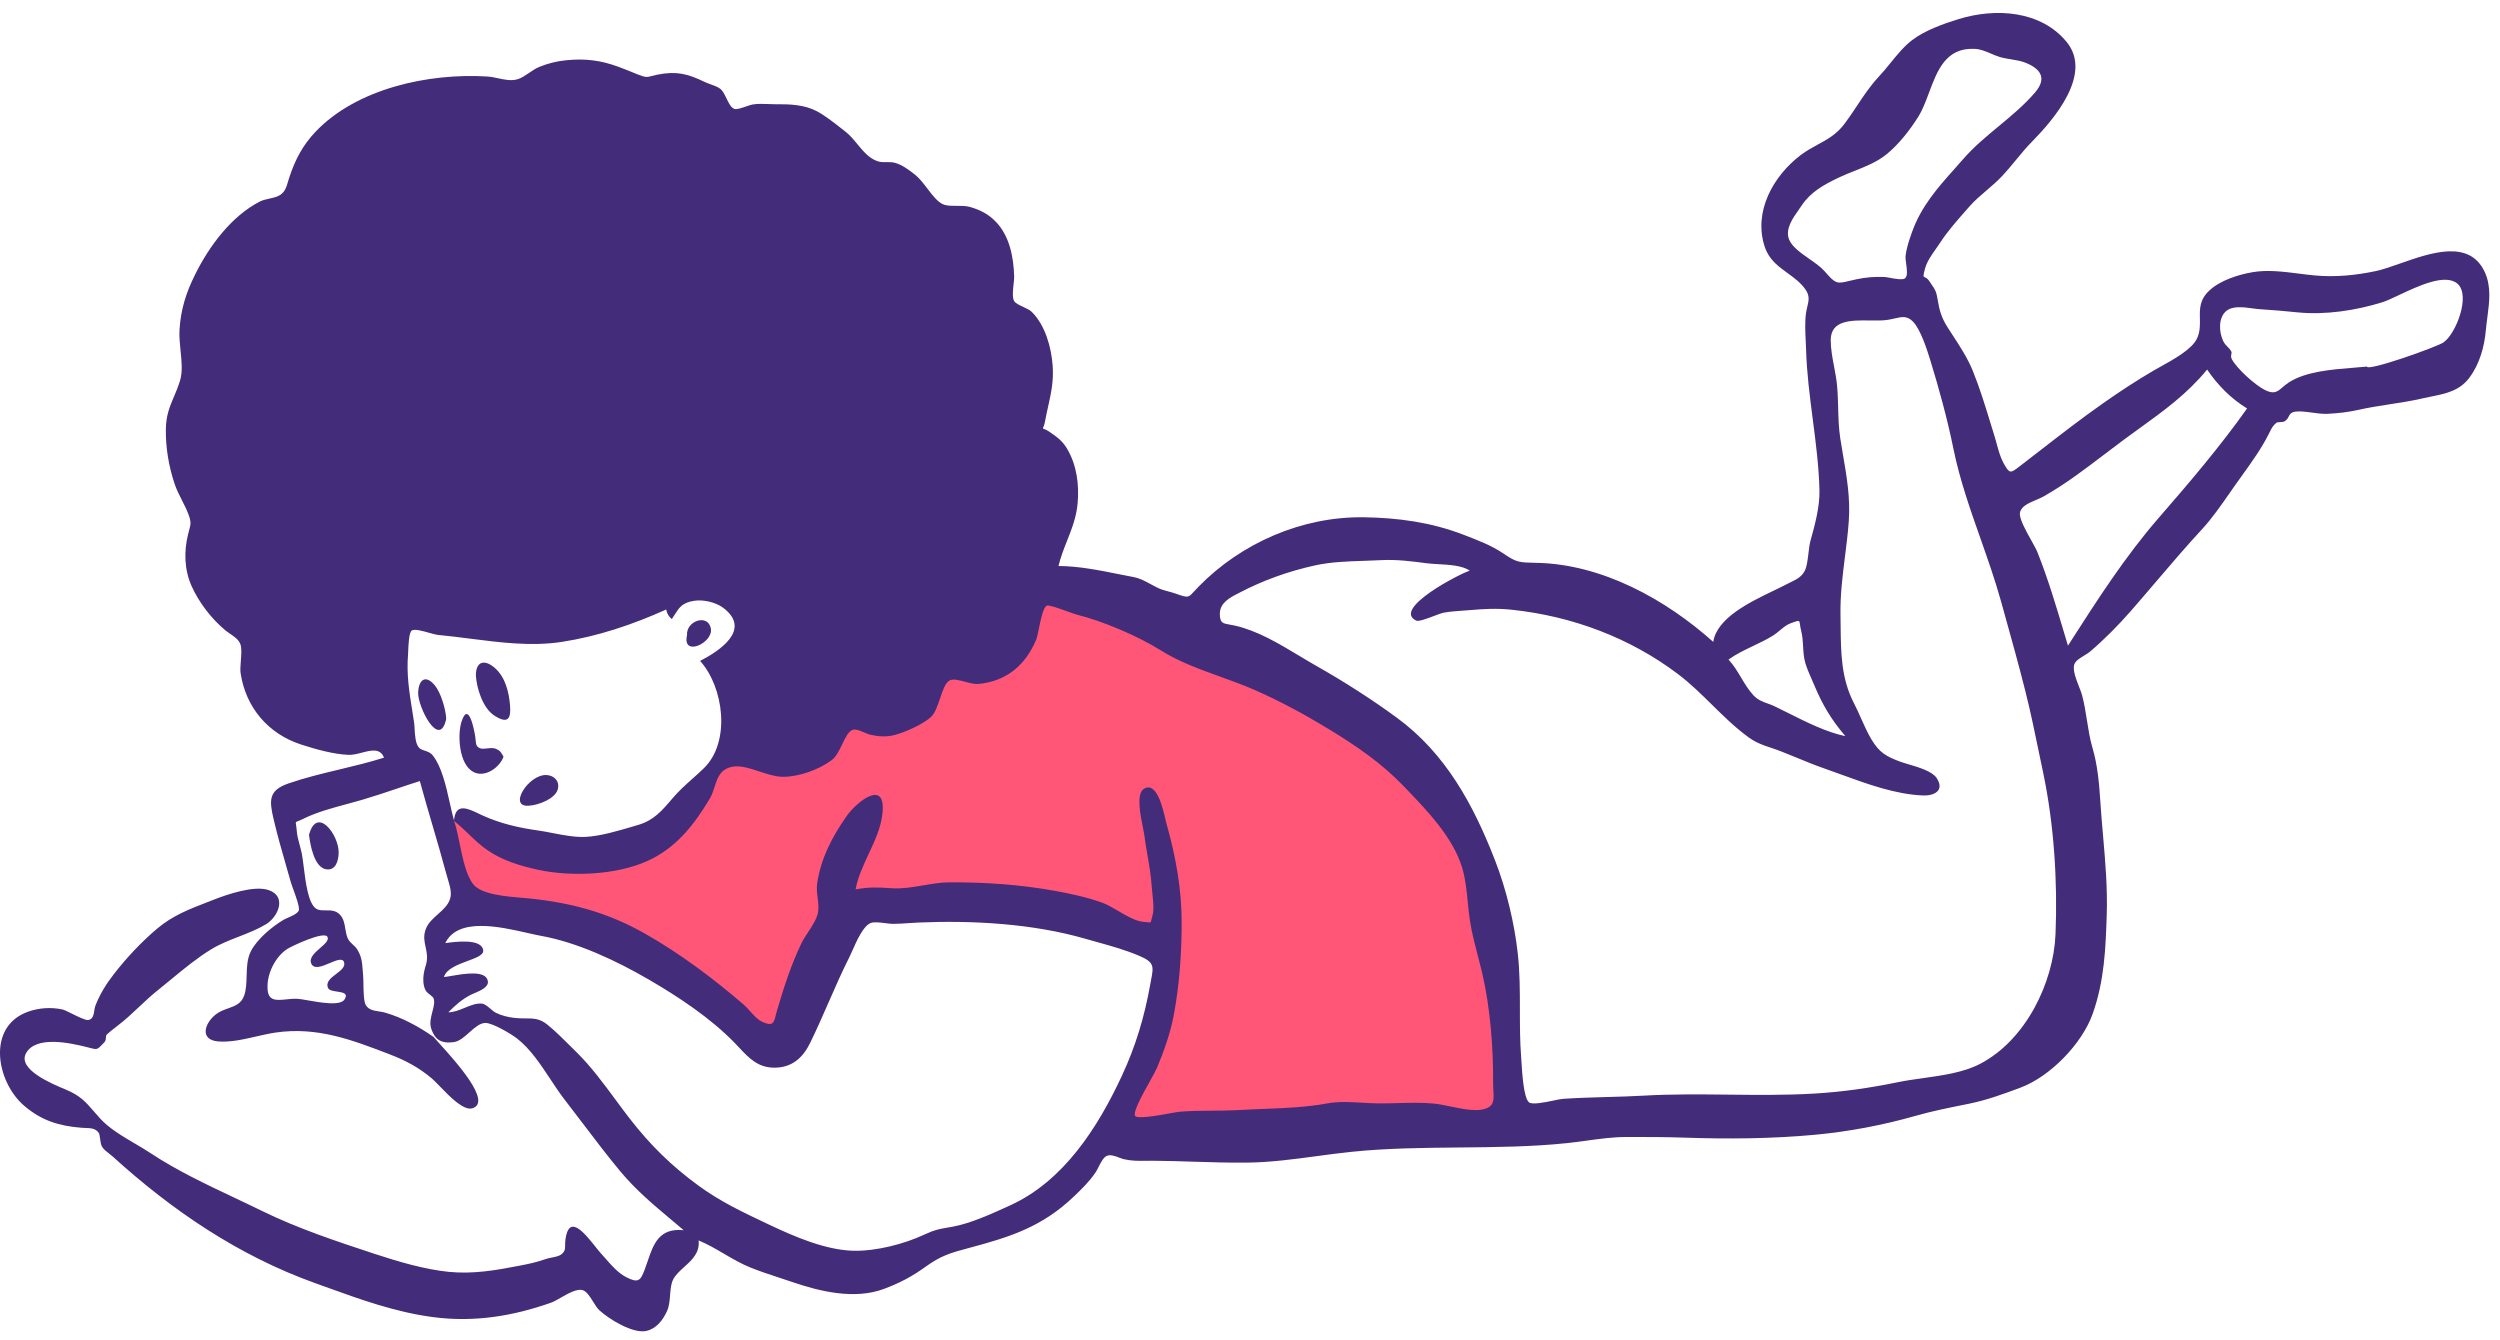 <svg width="166" height="89" viewBox="0 0 166 89" fill="none" xmlns="http://www.w3.org/2000/svg">
<path fill-rule="evenodd" clip-rule="evenodd" d="M30.151 54.388L30.598 60.002L39.105 62.023L45.596 64.943L50.745 69.435L53.208 67.413L56.342 60.451L59.923 59.778L72.906 61.125L77.384 62.472L75.817 70.109L74.25 75.723L100.217 74.151L99.321 61.125L93.949 49.222L72.683 38.891L56.789 40.913L45.596 53.265L40.672 55.96L31.942 55.51" fill="#FF5678"/>
<path fill-rule="evenodd" clip-rule="evenodd" d="M17.764 65.57C17.764 66.487 18.331 66.428 19.018 66.358C19.252 66.334 19.501 66.309 19.745 66.32C19.894 66.327 20.146 66.371 20.444 66.423L20.444 66.424C21.317 66.576 22.591 66.8 22.874 66.368C23.145 65.955 22.768 65.898 22.382 65.841C22.122 65.802 21.859 65.763 21.789 65.614C21.604 65.216 21.967 64.94 22.32 64.671C22.634 64.433 22.939 64.201 22.847 63.895C22.754 63.587 22.339 63.762 21.892 63.951C21.395 64.161 20.857 64.388 20.673 63.991C20.498 63.612 20.901 63.261 21.266 62.942C21.576 62.672 21.858 62.426 21.743 62.205C21.529 61.797 19.356 62.83 19.079 63.008C18.294 63.51 17.728 64.639 17.764 65.57ZM114.774 43.794C115.107 44.154 115.361 44.577 115.613 44.997C115.865 45.418 116.115 45.835 116.441 46.181C116.721 46.479 117.043 46.595 117.377 46.715V46.715C117.528 46.769 117.681 46.824 117.834 46.898C118.129 47.039 118.435 47.193 118.749 47.35C119.957 47.956 121.277 48.619 122.533 48.88C121.607 47.796 121.019 46.816 120.469 45.499C120.413 45.365 120.353 45.228 120.292 45.09C120.14 44.745 119.984 44.391 119.879 44.041C119.768 43.673 119.746 43.294 119.725 42.917C119.706 42.576 119.687 42.237 119.602 41.909C119.554 41.724 119.535 41.581 119.52 41.475L119.52 41.474V41.474C119.503 41.349 119.493 41.276 119.452 41.246C119.393 41.204 119.273 41.248 118.983 41.354L118.959 41.362L118.924 41.376L118.886 41.389C118.634 41.481 118.4 41.675 118.173 41.865C118.03 41.984 117.89 42.101 117.748 42.19C117.312 42.463 116.858 42.679 116.405 42.894C115.846 43.16 115.29 43.425 114.774 43.794ZM157.166 24.34C157.198 24.681 161.782 23.045 162.234 22.745C163.081 22.183 164.072 19.6 163.172 18.834C162.361 18.145 160.58 18.985 159.291 19.593C158.852 19.8 158.47 19.98 158.203 20.064C156.433 20.617 154.394 20.928 152.549 20.74C151.713 20.654 150.889 20.583 150.045 20.531C149.902 20.522 149.738 20.5 149.563 20.476C148.959 20.393 148.221 20.293 147.8 20.671C147.285 21.131 147.347 22.048 147.609 22.62C147.7 22.818 147.809 22.927 147.914 23.032C148.006 23.125 148.096 23.214 148.167 23.357C148.186 23.395 148.176 23.444 148.164 23.503C148.144 23.597 148.119 23.716 148.197 23.858C148.547 24.497 149.738 25.565 150.379 25.89C150.993 26.202 151.217 26.01 151.559 25.718C151.674 25.619 151.803 25.508 151.966 25.401C153.082 24.669 154.825 24.532 156.289 24.416C156.597 24.391 156.892 24.368 157.166 24.34ZM146.553 24.538C145.226 26.158 143.665 27.285 142.028 28.466L142.028 28.466C141.705 28.7 141.378 28.935 141.05 29.177C140.606 29.504 140.168 29.838 139.73 30.172L139.73 30.172L139.729 30.172L139.729 30.172L139.729 30.172V30.172C138.428 31.163 137.13 32.151 135.703 32.958C135.55 33.045 135.369 33.122 135.185 33.2C134.701 33.406 134.198 33.62 134.125 34.047C134.061 34.418 134.502 35.209 134.871 35.87C135.052 36.195 135.216 36.488 135.294 36.686C135.997 38.461 136.538 40.277 137.083 42.106C137.16 42.361 137.236 42.616 137.312 42.872L137.445 42.665C139.268 39.822 141.116 36.942 143.35 34.373C145.369 32.051 147.44 29.622 149.206 27.12C148.137 26.47 147.252 25.572 146.553 24.538ZM131.071 3.244C129.201 3.169 128.63 4.695 128.085 6.157C127.87 6.732 127.659 7.296 127.375 7.749C126.818 8.637 126.077 9.59 125.254 10.255C124.63 10.758 123.882 11.055 123.137 11.35C122.77 11.495 122.405 11.64 122.055 11.809C121.093 12.274 120.237 12.74 119.637 13.637C119.579 13.722 119.515 13.812 119.449 13.906C119.032 14.495 118.507 15.238 118.806 15.927C119.014 16.406 119.58 16.801 120.135 17.189C120.529 17.463 120.917 17.735 121.17 18.029C121.89 18.871 121.992 18.847 122.804 18.651C122.936 18.62 123.087 18.583 123.262 18.546C123.889 18.41 124.484 18.368 125.124 18.391C125.202 18.393 125.335 18.418 125.49 18.447C125.85 18.514 126.327 18.602 126.488 18.483C126.682 18.339 126.622 17.894 126.569 17.507C126.542 17.308 126.517 17.125 126.53 17.006C126.587 16.469 126.777 15.916 126.958 15.41C127.57 13.695 128.653 12.479 129.781 11.213L129.782 11.212L129.783 11.21L129.784 11.209L129.785 11.208C129.977 10.993 130.17 10.776 130.362 10.556C131.063 9.75 131.892 9.062 132.721 8.376C133.571 7.671 134.421 6.966 135.131 6.135C135.904 5.229 135.552 4.588 134.491 4.164C134.191 4.044 133.863 3.992 133.536 3.939C133.274 3.896 133.012 3.854 132.766 3.778C132.572 3.717 132.385 3.637 132.199 3.558C131.836 3.402 131.476 3.248 131.071 3.244ZM29.771 67.216C30.136 67.216 30.498 67.068 30.856 66.921C31.242 66.761 31.623 66.605 31.997 66.639C32.178 66.656 32.381 66.827 32.573 66.989C32.697 67.094 32.816 67.194 32.922 67.247C33.305 67.439 33.719 67.534 34.142 67.587C34.42 67.621 34.666 67.622 34.893 67.622C35.416 67.622 35.841 67.623 36.353 68.041C36.889 68.478 37.442 69.03 37.956 69.543C38.074 69.661 38.191 69.777 38.304 69.889C39.245 70.817 40.064 71.927 40.868 73.016C41.172 73.427 41.473 73.835 41.777 74.228C43.149 76.003 44.574 77.412 46.4 78.741C47.842 79.791 49.303 80.481 50.927 81.249L51.075 81.32C52.726 82.101 54.803 83.007 56.677 83.05C58.172 83.084 60.04 82.605 61.4 81.967C62.052 81.661 62.362 81.608 62.894 81.516C63.008 81.496 63.131 81.475 63.27 81.45C64.455 81.23 65.821 80.608 66.937 80.1L67.058 80.045C70.629 78.42 72.892 74.878 74.503 71.412C75.419 69.439 75.992 67.511 76.374 65.377C76.394 65.266 76.414 65.162 76.432 65.067C76.605 64.16 76.655 63.895 75.631 63.46C74.725 63.075 73.76 62.807 72.807 62.542C72.556 62.472 72.307 62.403 72.059 62.331C68.565 61.325 64.584 61.103 60.976 61.257C60.761 61.266 60.546 61.281 60.33 61.296H60.33H60.329H60.329H60.328C59.975 61.32 59.622 61.345 59.269 61.344C59.154 61.344 58.987 61.323 58.805 61.3C58.441 61.255 58.016 61.201 57.808 61.289C57.317 61.497 56.899 62.439 56.602 63.11L56.602 63.11L56.602 63.11L56.602 63.111C56.523 63.289 56.452 63.449 56.391 63.569C55.892 64.556 55.45 65.568 55.008 66.579V66.579C54.613 67.48 54.219 68.381 53.786 69.263C53.308 70.237 52.593 70.878 51.464 70.894C50.345 70.909 49.75 70.276 49.071 69.553C48.983 69.46 48.894 69.365 48.802 69.269C47.201 67.61 45.047 66.184 43.06 65.031C40.914 63.785 38.355 62.578 35.912 62.138C35.659 62.092 35.355 62.023 35.019 61.947C33.192 61.532 30.403 60.898 29.567 62.622C29.584 62.62 29.603 62.617 29.623 62.615L29.627 62.614C30.21 62.535 32.007 62.29 32.086 63.115C32.114 63.412 31.621 63.595 31.054 63.806C30.395 64.051 29.636 64.333 29.478 64.874C29.601 64.864 29.783 64.833 29.997 64.797C30.868 64.648 32.273 64.409 32.394 65.15C32.458 65.543 31.897 65.78 31.509 65.944C31.412 65.984 31.326 66.02 31.263 66.053C30.639 66.382 30.263 66.723 29.771 67.216ZM97.594 37.894C97.109 37.552 96.24 37.502 95.496 37.46C95.221 37.445 94.963 37.43 94.747 37.402L94.742 37.401L94.741 37.401C93.724 37.268 92.734 37.138 91.707 37.194C91.335 37.215 90.957 37.227 90.577 37.239C89.484 37.275 88.371 37.311 87.323 37.541C85.553 37.931 83.877 38.528 82.277 39.367C82.246 39.383 82.214 39.399 82.182 39.416L82.18 39.417C81.657 39.688 80.992 40.033 80.997 40.767C81.001 41.362 81.193 41.395 81.647 41.473C81.753 41.491 81.872 41.511 82.007 41.542C83.503 41.883 84.912 42.729 86.27 43.546C86.658 43.779 87.042 44.01 87.422 44.225C89.244 45.257 91.058 46.417 92.748 47.654C95.988 50.025 97.838 53.436 99.277 57.145C100.021 59.062 100.561 61.302 100.784 63.346C100.92 64.579 100.92 65.816 100.921 67.053V67.053C100.922 68.097 100.922 69.14 101.004 70.18C101.009 70.251 101.016 70.351 101.023 70.471C101.071 71.254 101.171 72.903 101.523 73.192C101.737 73.369 102.544 73.202 103.159 73.075C103.425 73.02 103.655 72.972 103.785 72.963C104.759 72.897 105.737 72.869 106.708 72.842H106.709C107.529 72.82 108.346 72.797 109.153 72.75C111.004 72.644 112.878 72.664 114.757 72.684C116.659 72.705 118.566 72.725 120.459 72.614C122.35 72.503 124.181 72.237 126.036 71.855C126.557 71.748 127.117 71.669 127.688 71.589C129.006 71.404 130.384 71.211 131.481 70.639C134.508 69.062 136.353 65.259 136.486 62.039C136.63 58.549 136.392 54.751 135.659 51.274C135.568 50.841 135.479 50.412 135.391 49.987C135.109 48.622 134.834 47.288 134.489 45.914C134.04 44.126 133.542 42.343 133.048 40.574L133.044 40.559C132.982 40.338 132.92 40.117 132.859 39.897C132.468 38.495 131.987 37.132 131.508 35.771V35.771V35.771L131.507 35.77C130.814 33.802 130.121 31.836 129.699 29.759C129.307 27.826 128.751 25.804 128.171 23.917C127.957 23.222 127.536 21.901 127.038 21.372C126.642 20.953 126.295 21.032 125.812 21.144C125.657 21.18 125.487 21.218 125.298 21.245C124.971 21.291 124.573 21.285 124.159 21.279C122.926 21.262 121.559 21.242 121.56 22.588C121.56 23.165 121.672 23.758 121.784 24.348V24.348V24.348L121.784 24.348V24.348V24.349V24.349V24.349C121.863 24.767 121.942 25.184 121.98 25.593C122.027 26.085 122.04 26.577 122.053 27.07V27.07V27.07V27.07V27.071V27.071V27.071V27.071C122.071 27.744 122.089 28.418 122.191 29.087C122.252 29.481 122.318 29.869 122.383 30.253L122.384 30.255C122.631 31.7 122.87 33.101 122.758 34.623C122.701 35.407 122.604 36.178 122.507 36.948C122.345 38.239 122.183 39.526 122.209 40.857C122.213 41.101 122.216 41.344 122.218 41.585C122.236 43.348 122.254 45.054 123.099 46.686C123.264 47.005 123.416 47.346 123.569 47.688V47.689C123.792 48.188 124.015 48.689 124.28 49.124C124.803 49.983 125.256 50.235 126.191 50.581C126.327 50.631 126.511 50.685 126.716 50.746C127.391 50.946 128.306 51.216 128.596 51.664C129.144 52.507 128.413 52.848 127.693 52.819C125.872 52.747 124.011 52.069 122.252 51.427L122.252 51.427L122.251 51.427L122.251 51.427L122.25 51.426L122.246 51.425C121.859 51.284 121.477 51.145 121.101 51.014C120.5 50.805 119.913 50.563 119.327 50.321L119.327 50.321C118.956 50.168 118.586 50.015 118.212 49.871C117.997 49.788 117.793 49.72 117.596 49.654C117.086 49.484 116.618 49.329 116.113 48.963C115.231 48.324 114.453 47.559 113.675 46.793C112.947 46.077 112.219 45.361 111.405 44.748C108.22 42.347 104.401 40.914 100.401 40.489C99.371 40.38 98.575 40.429 97.544 40.516C97.391 40.529 97.24 40.539 97.088 40.55C96.672 40.579 96.258 40.608 95.844 40.685C95.73 40.706 95.505 40.791 95.251 40.888C94.778 41.067 94.202 41.286 94.036 41.207C92.382 40.42 97.067 38.025 97.594 37.894ZM30.146 54.506C30.147 54.498 30.147 54.49 30.148 54.482C30.151 54.493 30.154 54.504 30.157 54.515L30.146 54.506ZM30.213 54.702C30.194 54.641 30.175 54.579 30.157 54.515C30.494 54.783 30.8 55.076 31.105 55.368H31.105L31.105 55.368C31.512 55.76 31.918 56.149 32.396 56.473C33.389 57.148 34.571 57.505 35.748 57.758C37.913 58.222 40.873 58.106 42.937 57.193C44.846 56.349 46.053 54.826 47.114 53.057C47.273 52.793 47.366 52.506 47.456 52.228C47.649 51.632 47.827 51.082 48.609 50.916C49.141 50.803 49.777 51.013 50.423 51.227C50.947 51.399 51.477 51.574 51.963 51.58C53.013 51.592 54.376 51.113 55.234 50.466C55.523 50.248 55.729 49.821 55.925 49.414V49.414C56.126 48.996 56.317 48.599 56.578 48.475C56.783 48.377 57.12 48.522 57.412 48.647C57.55 48.706 57.677 48.761 57.776 48.783C58.317 48.909 58.855 48.948 59.398 48.806C60.1 48.621 61.242 48.114 61.79 47.634C62.084 47.377 62.257 46.859 62.423 46.361C62.594 45.851 62.758 45.361 63.038 45.193C63.272 45.052 63.676 45.16 64.087 45.27C64.4 45.354 64.718 45.438 64.968 45.415C66.825 45.237 68.091 44.174 68.804 42.471C68.858 42.343 68.915 42.066 68.98 41.749C69.11 41.116 69.273 40.322 69.51 40.215C69.65 40.152 70.392 40.422 70.93 40.618C71.169 40.705 71.368 40.777 71.456 40.799C73.263 41.252 75.528 42.217 77.095 43.196C78.295 43.946 79.668 44.442 81.032 44.934L81.032 44.934L81.033 44.934C81.807 45.214 82.579 45.492 83.314 45.816C85.006 46.56 86.656 47.453 88.218 48.405C90.056 49.524 91.722 50.657 93.22 52.218L93.283 52.284L93.365 52.37C94.79 53.853 96.454 55.585 97.072 57.569C97.303 58.313 97.382 59.112 97.46 59.905V59.906V59.906C97.503 60.346 97.546 60.785 97.616 61.212C97.74 61.978 97.934 62.721 98.128 63.466C98.237 63.881 98.346 64.297 98.442 64.718C98.954 66.946 99.158 69.583 99.143 71.875C99.142 72.067 99.152 72.245 99.161 72.41C99.198 73.059 99.223 73.49 98.48 73.659C97.881 73.795 97.062 73.625 96.304 73.468C95.91 73.387 95.533 73.309 95.212 73.278C94.399 73.201 93.608 73.223 92.812 73.246H92.811H92.811H92.811H92.81C92.39 73.257 91.969 73.269 91.543 73.266C91.188 73.264 90.826 73.243 90.461 73.221C89.677 73.175 88.88 73.128 88.116 73.268C86.753 73.519 85.339 73.576 83.916 73.632C83.378 73.653 82.839 73.675 82.301 73.707C81.703 73.742 81.105 73.746 80.507 73.749C79.778 73.754 79.048 73.758 78.32 73.82C78.229 73.828 78.017 73.866 77.746 73.915C76.903 74.067 75.487 74.323 75.367 74.085C75.23 73.814 75.867 72.668 76.354 71.791C76.573 71.397 76.761 71.058 76.837 70.876C77.298 69.76 77.709 68.617 77.933 67.427C78.312 65.412 78.447 63.463 78.463 61.437C78.482 59.093 78.076 56.884 77.443 54.643C77.428 54.588 77.408 54.503 77.383 54.396C77.21 53.645 76.793 51.842 75.944 52.386C75.432 52.715 75.726 54.148 75.891 54.952C75.93 55.142 75.962 55.298 75.974 55.394C76.032 55.855 76.111 56.313 76.189 56.77C76.311 57.476 76.432 58.18 76.476 58.896C76.484 59.03 76.501 59.188 76.52 59.357C76.573 59.849 76.638 60.44 76.519 60.81C76.478 60.939 76.46 61.032 76.447 61.099C76.432 61.172 76.424 61.213 76.399 61.233C76.368 61.258 76.311 61.252 76.183 61.237C76.121 61.23 76.041 61.221 75.94 61.213C75.416 61.17 74.814 60.818 74.24 60.482C73.864 60.262 73.5 60.049 73.178 59.935C72.143 59.568 71.121 59.347 70.047 59.153C67.73 58.732 65.406 58.578 63.048 58.586C62.48 58.588 61.886 58.688 61.292 58.789H61.292C60.6 58.906 59.91 59.022 59.268 58.982C59.221 58.979 59.175 58.976 59.13 58.973C58.327 58.921 57.732 58.883 56.812 59.055C56.96 58.248 57.319 57.478 57.678 56.707C58.087 55.831 58.496 54.954 58.595 54.021C58.848 51.645 56.871 53.252 56.21 54.196C55.259 55.557 54.499 56.991 54.259 58.673C54.213 58.991 54.254 59.311 54.293 59.626C54.336 59.972 54.379 60.311 54.307 60.635C54.219 61.036 53.931 61.477 53.655 61.9C53.485 62.16 53.32 62.413 53.209 62.645C52.527 64.065 52.052 65.553 51.605 67.059C51.569 67.178 51.542 67.288 51.516 67.389V67.389C51.385 67.914 51.32 68.172 50.628 67.857C50.308 67.711 50.057 67.427 49.81 67.148C49.667 66.987 49.525 66.827 49.372 66.696C47.339 64.955 45.195 63.339 42.848 62.004C40.395 60.609 38.004 59.958 35.224 59.665C35.069 59.649 34.89 59.634 34.695 59.618H34.695C33.579 59.526 31.939 59.39 31.411 58.698C30.945 58.089 30.722 56.998 30.52 56.01C30.421 55.526 30.328 55.068 30.213 54.702ZM31.794 54.029C31.066 53.679 30.238 53.28 30.148 54.482C30.051 54.136 29.963 53.743 29.871 53.332C29.616 52.196 29.332 50.928 28.752 50.179C28.59 49.969 28.39 49.905 28.206 49.846C28.061 49.8 27.926 49.756 27.825 49.647C27.585 49.387 27.555 48.834 27.53 48.395V48.394V48.394C27.522 48.237 27.514 48.094 27.497 47.985C27.459 47.724 27.418 47.468 27.377 47.215L27.377 47.214V47.214V47.214C27.175 45.956 26.984 44.763 27.095 43.443C27.098 43.402 27.101 43.331 27.104 43.24C27.12 42.819 27.152 41.98 27.348 41.862C27.538 41.747 28.077 41.899 28.522 42.025V42.025C28.75 42.089 28.954 42.147 29.073 42.158C29.785 42.224 30.502 42.316 31.221 42.408C33.256 42.667 35.305 42.929 37.29 42.624C39.701 42.254 42.013 41.472 44.236 40.471C44.284 40.735 44.408 40.947 44.609 41.107C44.679 41.004 44.74 40.906 44.798 40.815C45.103 40.334 45.304 40.016 46.094 39.892C46.694 39.798 47.524 39.985 48.021 40.359C49.946 41.807 47.751 43.235 46.486 43.885C48.05 45.605 48.542 49.248 46.742 51.005C46.485 51.256 46.228 51.486 45.972 51.714L45.972 51.714C45.517 52.12 45.069 52.52 44.644 53.021C43.951 53.84 43.397 54.476 42.392 54.769C42.273 54.804 42.151 54.841 42.025 54.878C41.034 55.172 39.87 55.517 38.904 55.568C38.193 55.605 37.431 55.457 36.696 55.315C36.359 55.25 36.027 55.186 35.709 55.141C34.452 54.965 33.235 54.685 32.073 54.161C31.983 54.12 31.889 54.075 31.794 54.029ZM28.784 68.848C28.857 68.937 28.994 69.089 29.172 69.284C30.233 70.454 32.72 73.193 31.36 73.591C30.779 73.762 29.856 72.807 29.205 72.132C28.999 71.919 28.82 71.734 28.688 71.621C27.833 70.894 26.938 70.417 25.896 70.016C23.353 69.037 21.052 68.157 18.282 68.564C17.885 68.622 17.46 68.72 17.025 68.819C16.158 69.018 15.253 69.225 14.459 69.148C13.259 69.031 13.57 67.961 14.321 67.363C14.575 67.161 14.867 67.056 15.148 66.956C15.608 66.793 16.038 66.639 16.221 66.083C16.351 65.688 16.363 65.247 16.375 64.8C16.391 64.224 16.407 63.639 16.676 63.128C17.083 62.354 18.043 61.55 18.785 61.101C18.892 61.036 19.025 60.977 19.162 60.918C19.434 60.798 19.718 60.673 19.831 60.481C19.935 60.303 19.637 59.49 19.449 58.979V58.979C19.388 58.812 19.339 58.677 19.319 58.608C19.218 58.249 19.115 57.889 19.012 57.53C18.718 56.508 18.424 55.483 18.181 54.451C17.877 53.158 17.798 52.488 19.16 52.019C20.279 51.633 21.428 51.358 22.574 51.084C23.556 50.848 24.537 50.613 25.497 50.309C25.249 49.662 24.644 49.818 24.023 49.978C23.723 50.056 23.419 50.134 23.149 50.123C22.135 50.083 20.962 49.749 19.997 49.438C17.805 48.73 16.314 46.967 15.976 44.693C15.944 44.484 15.968 44.186 15.992 43.878C16.025 43.453 16.059 43.009 15.954 42.753C15.834 42.461 15.561 42.275 15.286 42.087C15.168 42.007 15.051 41.926 14.944 41.837C14.032 41.072 13.224 40.022 12.731 38.935C12.238 37.846 12.203 36.623 12.49 35.473C12.513 35.38 12.535 35.299 12.554 35.226C12.668 34.803 12.704 34.665 12.514 34.154C12.394 33.831 12.238 33.526 12.082 33.219C11.903 32.866 11.723 32.513 11.595 32.132C11.205 30.966 10.992 29.709 11.013 28.478C11.029 27.567 11.275 26.988 11.547 26.349C11.687 26.019 11.833 25.674 11.958 25.259C12.132 24.684 12.06 23.977 11.988 23.274C11.941 22.801 11.893 22.33 11.919 21.902C12.004 20.537 12.353 19.44 12.957 18.225C13.883 16.358 15.351 14.357 17.261 13.379C17.435 13.289 17.661 13.239 17.887 13.188C18.151 13.129 18.416 13.07 18.597 12.948C18.931 12.726 19.02 12.419 19.125 12.056C19.152 11.963 19.18 11.867 19.214 11.767C19.605 10.598 20.094 9.652 20.941 8.759C23.688 5.863 28.5 4.837 32.359 5.081C32.608 5.097 32.853 5.149 33.094 5.201C33.526 5.294 33.949 5.384 34.37 5.261C34.618 5.188 34.874 5.014 35.132 4.839C35.347 4.693 35.563 4.546 35.777 4.456C36.371 4.208 36.966 4.062 37.605 3.999C38.867 3.873 39.893 4.006 41.056 4.432C41.401 4.559 41.734 4.694 42.07 4.831L42.071 4.831C42.163 4.868 42.255 4.906 42.348 4.943C42.87 5.154 42.971 5.127 43.276 5.046C43.37 5.021 43.484 4.99 43.635 4.96C44.916 4.705 45.652 4.894 46.786 5.44C46.897 5.494 47.031 5.542 47.17 5.592C47.41 5.678 47.662 5.769 47.827 5.898C47.994 6.029 48.116 6.282 48.238 6.534C48.385 6.837 48.531 7.14 48.755 7.229C48.901 7.288 49.242 7.171 49.546 7.067C49.715 7.008 49.873 6.955 49.978 6.937C50.322 6.881 50.661 6.895 51.001 6.909C51.172 6.916 51.343 6.924 51.516 6.922C52.427 6.912 53.39 6.946 54.221 7.376C54.743 7.646 55.353 8.125 55.854 8.518C55.955 8.597 56.051 8.673 56.141 8.743C56.43 8.966 56.677 9.265 56.925 9.566C57.318 10.044 57.715 10.525 58.286 10.711C58.476 10.772 58.673 10.769 58.871 10.767C59.055 10.764 59.239 10.761 59.419 10.81C59.905 10.941 60.371 11.293 60.764 11.604C61.047 11.827 61.311 12.174 61.574 12.517C61.94 12.997 62.301 13.471 62.703 13.598C62.931 13.67 63.222 13.669 63.521 13.668C63.826 13.667 64.139 13.666 64.405 13.742C65.066 13.93 65.614 14.204 66.103 14.703C67.038 15.657 67.301 17.067 67.341 18.36C67.345 18.468 67.327 18.636 67.306 18.826C67.26 19.252 67.202 19.787 67.346 20.001C67.444 20.146 67.686 20.259 67.934 20.375C68.155 20.478 68.381 20.583 68.515 20.715C69.404 21.596 69.806 23.063 69.896 24.27C69.972 25.295 69.795 26.095 69.598 26.981C69.531 27.284 69.461 27.597 69.399 27.933C69.35 28.195 69.297 28.32 69.269 28.384C69.254 28.419 69.247 28.436 69.252 28.448C69.257 28.459 69.274 28.464 69.306 28.476C69.372 28.499 69.505 28.546 69.742 28.712C70.218 29.044 70.546 29.276 70.855 29.797C71.5 30.887 71.662 32.172 71.555 33.414C71.476 34.332 71.168 35.112 70.856 35.901C70.642 36.442 70.427 36.987 70.283 37.584C71.596 37.584 72.99 37.864 74.315 38.13C74.634 38.193 74.948 38.256 75.256 38.315C75.69 38.397 76.052 38.594 76.421 38.797H76.422H76.422C76.552 38.868 76.683 38.939 76.818 39.007C77.101 39.147 77.339 39.21 77.582 39.273C77.725 39.311 77.87 39.349 78.028 39.404L78.057 39.414C78.538 39.582 78.742 39.653 78.905 39.599C79.025 39.56 79.123 39.453 79.292 39.267C79.368 39.184 79.457 39.085 79.57 38.97C82.414 36.051 86.464 34.29 90.547 34.347C92.825 34.379 95.028 34.679 97.157 35.499L97.274 35.544C98.126 35.872 99.055 36.229 99.804 36.738C100.696 37.346 100.841 37.349 101.987 37.372L102.045 37.373C106.386 37.464 110.6 39.796 113.76 42.622C113.995 41.038 116.185 39.983 117.769 39.221C118.08 39.071 118.367 38.933 118.612 38.804C118.708 38.753 118.802 38.707 118.893 38.663C119.29 38.47 119.637 38.301 119.84 37.892C119.977 37.617 120.029 37.173 120.081 36.741V36.741C120.117 36.432 120.153 36.129 120.218 35.898C120.506 34.88 120.838 33.634 120.812 32.559C120.775 30.983 120.571 29.41 120.367 27.836C120.169 26.306 119.971 24.775 119.925 23.238C119.92 23.047 119.91 22.85 119.9 22.651C119.87 22.033 119.838 21.388 119.917 20.802C119.939 20.64 119.974 20.495 120.007 20.358C120.102 19.963 120.18 19.639 119.876 19.21C119.556 18.759 119.125 18.447 118.695 18.135C118.08 17.689 117.465 17.245 117.181 16.394C116.404 14.066 117.739 11.686 119.562 10.301C119.95 10.007 120.335 9.798 120.708 9.595C121.345 9.25 121.948 8.922 122.479 8.218C122.759 7.845 123.024 7.446 123.29 7.046C123.742 6.366 124.197 5.681 124.74 5.105C125.002 4.827 125.256 4.515 125.512 4.2H125.513C125.964 3.645 126.424 3.079 126.954 2.672C127.805 2.017 129.054 1.574 130.07 1.263C132.509 0.516 135.505 0.695 137.221 2.781C138.97 4.908 136.393 7.915 134.931 9.399C134.549 9.787 134.202 10.207 133.855 10.628C133.558 10.989 133.261 11.35 132.941 11.69C132.616 12.036 132.253 12.346 131.895 12.652C131.497 12.993 131.105 13.328 130.781 13.699C130.687 13.805 130.592 13.914 130.496 14.023C129.924 14.673 129.311 15.368 128.849 16.08C128.762 16.215 128.663 16.354 128.562 16.497C128.27 16.91 127.957 17.353 127.83 17.808C127.679 18.356 127.7 18.366 127.816 18.415C127.887 18.445 127.991 18.49 128.113 18.677C128.177 18.776 128.232 18.856 128.281 18.927C128.485 19.222 128.575 19.352 128.665 19.923C128.774 20.611 128.928 21.115 129.3 21.703C129.426 21.902 129.553 22.098 129.681 22.294L129.681 22.294L129.681 22.295L129.682 22.296L129.683 22.297C130.176 23.054 130.663 23.803 131.006 24.654C131.462 25.784 131.812 26.929 132.166 28.086L132.166 28.086V28.086V28.086L132.166 28.086C132.258 28.387 132.35 28.688 132.445 28.99C132.495 29.153 132.542 29.323 132.588 29.494L132.588 29.494L132.588 29.495L132.589 29.496C132.705 29.926 132.825 30.367 133.031 30.743C133.433 31.478 133.495 31.43 134.075 30.985L134.106 30.962C134.563 30.611 135.022 30.256 135.482 29.899L135.483 29.898C136.852 28.837 138.237 27.763 139.654 26.77C140.739 26.01 141.866 25.265 143.011 24.599C143.136 24.526 143.285 24.444 143.447 24.354C144.303 23.881 145.548 23.193 145.879 22.48C146.092 22.019 146.082 21.575 146.073 21.139C146.059 20.509 146.046 19.898 146.706 19.286C147.434 18.611 148.62 18.237 149.568 18.073C150.558 17.902 151.624 18.038 152.653 18.168C153.017 18.215 153.377 18.261 153.727 18.292C155.081 18.413 156.404 18.281 157.731 18.004C158.197 17.907 158.76 17.709 159.369 17.496H159.369C161.416 16.777 163.968 15.881 164.982 18.052C165.433 19.014 165.294 20.057 165.161 21.069C165.123 21.354 165.085 21.637 165.061 21.915C164.967 23.016 164.643 24.185 163.958 25.091C163.305 25.953 162.404 26.135 161.436 26.33H161.435C161.241 26.369 161.044 26.409 160.845 26.455C160.13 26.621 159.406 26.732 158.682 26.844C157.985 26.952 157.289 27.059 156.6 27.214C155.909 27.37 155.226 27.446 154.516 27.479C154.225 27.492 153.873 27.445 153.525 27.398C153.119 27.344 152.717 27.289 152.419 27.333C152.113 27.378 152.045 27.509 151.97 27.655C151.916 27.761 151.857 27.875 151.703 27.972C151.624 28.021 151.503 28.026 151.392 28.03C151.291 28.034 151.199 28.038 151.154 28.073C150.92 28.261 150.838 28.427 150.684 28.738L150.681 28.743L150.68 28.746L150.678 28.75L150.654 28.798L150.636 28.833C150.164 29.776 149.5 30.7 148.864 31.585C148.698 31.815 148.535 32.042 148.377 32.267C148.329 32.336 148.279 32.406 148.23 32.477L148.189 32.537C148.15 32.593 148.11 32.649 148.071 32.706C147.502 33.524 146.87 34.433 146.23 35.124C145.197 36.238 144.184 37.426 143.171 38.613L143.17 38.614C142.608 39.274 142.045 39.934 141.478 40.581C140.672 41.503 139.705 42.484 138.767 43.276C138.668 43.361 138.533 43.442 138.393 43.526V43.527C138.127 43.687 137.843 43.859 137.746 44.084C137.593 44.438 137.852 45.099 138.057 45.623C138.135 45.822 138.206 46.002 138.243 46.137C138.396 46.699 138.485 47.269 138.574 47.837C138.671 48.451 138.766 49.062 138.942 49.659C139.265 50.758 139.382 51.956 139.454 53.102C139.504 53.909 139.574 54.703 139.643 55.493V55.494C139.794 57.236 139.944 58.956 139.887 60.738C139.815 62.973 139.733 65.115 138.957 67.309C138.251 69.306 136.135 71.48 134.167 72.216C132.996 72.654 131.908 73.052 130.729 73.29L130.51 73.334C129.412 73.555 128.266 73.785 127.183 74.095C125.038 74.707 122.778 75.135 120.551 75.345C117.7 75.614 114.726 75.639 111.883 75.54C110.587 75.495 109.254 75.493 107.975 75.497C107.088 75.499 106.236 75.617 105.372 75.736C104.944 75.795 104.513 75.855 104.074 75.901C101.721 76.148 99.3 76.171 96.881 76.193C94.491 76.216 92.101 76.239 89.778 76.477C89.002 76.556 88.227 76.661 87.451 76.765H87.45H87.45C85.913 76.972 84.371 77.18 82.809 77.198C81.63 77.211 80.442 77.174 79.263 77.137C78.338 77.107 77.418 77.078 76.513 77.074C76.371 77.073 76.234 77.075 76.098 77.077C75.609 77.084 75.15 77.091 74.639 76.974C74.54 76.951 74.429 76.909 74.313 76.865L74.313 76.865C74.027 76.757 73.711 76.638 73.464 76.764C73.256 76.87 73.083 77.211 72.934 77.504C72.866 77.638 72.803 77.762 72.744 77.849C72.333 78.457 71.832 78.945 71.304 79.449C69.205 81.45 67.125 82.123 64.371 82.856C63.106 83.193 62.482 83.369 61.42 84.139C60.555 84.767 59.68 85.217 58.684 85.587C56.732 86.312 54.429 85.751 52.594 85.122C52.316 85.027 52.034 84.934 51.75 84.841C51.124 84.636 50.488 84.427 49.864 84.178C49.23 83.926 48.654 83.589 48.078 83.252C47.53 82.93 46.983 82.61 46.388 82.364C46.476 83.185 45.947 83.661 45.437 84.121C45.139 84.39 44.847 84.653 44.689 84.975C44.553 85.254 44.525 85.611 44.495 85.978C44.466 86.355 44.435 86.742 44.286 87.065C44.012 87.657 43.59 88.216 42.93 88.371C42.032 88.582 40.426 87.583 39.796 87C39.656 86.871 39.523 86.657 39.386 86.437C39.178 86.104 38.962 85.757 38.704 85.671C38.325 85.544 37.733 85.882 37.226 86.172C36.983 86.31 36.761 86.438 36.59 86.498C34.056 87.392 31.488 87.814 28.767 87.458C26.266 87.13 23.954 86.294 21.617 85.449C21.378 85.362 21.139 85.276 20.899 85.19C15.836 83.372 11.429 80.379 7.465 76.776C7.395 76.713 7.315 76.652 7.234 76.589C7.059 76.454 6.876 76.314 6.772 76.134C6.699 76.008 6.67 75.789 6.644 75.595C6.622 75.435 6.603 75.293 6.564 75.235C6.352 74.923 6.055 74.911 5.687 74.897H5.687C5.606 74.894 5.522 74.891 5.434 74.885C3.938 74.772 2.749 74.41 1.588 73.407C-0.238 71.828 -0.913 68.147 1.886 67.169C2.602 66.919 3.389 66.87 4.129 67.024C4.252 67.049 4.511 67.177 4.794 67.317C5.213 67.523 5.686 67.757 5.859 67.729C6.172 67.679 6.218 67.378 6.262 67.099C6.279 66.987 6.296 66.878 6.329 66.791C6.626 66.025 7.042 65.351 7.545 64.701C8.379 63.62 9.397 62.534 10.441 61.655C11.459 60.798 12.569 60.368 13.762 59.907C13.898 59.854 14.036 59.801 14.174 59.746C15.084 59.39 16.86 58.778 17.823 59.097C19.078 59.512 18.464 60.884 17.673 61.363C17.11 61.705 16.49 61.946 15.869 62.188C15.244 62.431 14.618 62.675 14.044 63.023C13.108 63.59 12.232 64.313 11.371 65.023C11.07 65.271 10.771 65.518 10.473 65.756C10.04 66.1 9.635 66.481 9.231 66.862C8.764 67.3 8.298 67.739 7.792 68.119C7.541 68.307 7.132 68.636 7.054 68.74C7.046 68.751 7.043 68.789 7.04 68.838C7.033 68.945 7.022 69.11 6.937 69.199C6.919 69.218 6.902 69.236 6.885 69.253L6.842 69.298C6.644 69.508 6.548 69.61 6.432 69.642C6.322 69.672 6.196 69.639 5.949 69.575C5.874 69.555 5.788 69.533 5.688 69.508C4.713 69.27 2.384 68.73 1.726 69.939C1.146 71.005 3.457 71.968 4.301 72.319L4.353 72.341C5.324 72.746 5.676 73.153 6.248 73.812C6.363 73.946 6.488 74.09 6.628 74.246C7.23 74.916 8.112 75.435 8.955 75.931C9.309 76.139 9.657 76.344 9.974 76.554C11.722 77.712 13.633 78.615 15.532 79.513L15.532 79.513L15.533 79.514C16.148 79.805 16.762 80.095 17.369 80.393C19.767 81.572 22.344 82.422 24.844 83.246L24.888 83.261C26.405 83.761 28.224 84.299 29.817 84.453C31.422 84.609 32.926 84.347 34.501 84.041C35.131 83.918 35.606 83.824 36.264 83.592C36.372 83.554 36.505 83.528 36.642 83.501C36.877 83.455 37.122 83.407 37.269 83.293C37.523 83.095 37.524 82.925 37.525 82.674C37.525 82.569 37.525 82.45 37.544 82.309C37.775 80.574 38.808 81.87 39.525 82.769C39.676 82.959 39.813 83.131 39.926 83.253C40.028 83.364 40.13 83.48 40.234 83.598L40.234 83.599C40.633 84.053 41.048 84.527 41.569 84.798C42.39 85.226 42.532 85.025 42.801 84.318C42.872 84.132 42.937 83.942 43.001 83.754C43.392 82.605 43.763 81.519 45.398 81.686C45.113 81.443 44.832 81.206 44.553 80.973C43.358 79.971 42.219 79.016 41.176 77.763C40.331 76.747 39.522 75.682 38.717 74.62L38.717 74.62L38.716 74.619C38.312 74.087 37.91 73.556 37.504 73.034C37.177 72.614 36.865 72.141 36.547 71.66C35.892 70.671 35.214 69.647 34.343 68.965C33.934 68.645 32.689 67.907 32.216 67.923C31.858 67.935 31.52 68.236 31.175 68.543C30.837 68.845 30.492 69.153 30.114 69.2C29.271 69.307 28.882 69.013 28.641 68.328C28.508 67.95 28.615 67.541 28.714 67.164C28.801 66.832 28.881 66.525 28.787 66.283C28.76 66.215 28.665 66.14 28.561 66.058C28.446 65.968 28.319 65.868 28.261 65.759C28.094 65.445 28.082 65.033 28.132 64.686C28.161 64.485 28.206 64.33 28.248 64.185V64.185C28.315 63.957 28.374 63.754 28.351 63.435C28.335 63.235 28.296 63.052 28.258 62.874C28.181 62.516 28.109 62.177 28.249 61.753C28.395 61.309 28.744 60.999 29.085 60.697C29.256 60.545 29.424 60.396 29.565 60.232C30.103 59.604 29.955 59.106 29.741 58.392C29.702 58.26 29.661 58.121 29.621 57.972C29.334 56.904 29.024 55.842 28.712 54.78C28.428 53.809 28.143 52.839 27.878 51.863C27.36 52.026 26.846 52.199 26.334 52.372L26.333 52.372L26.333 52.372L26.331 52.373C25.579 52.626 24.827 52.879 24.063 53.103C23.754 53.194 23.427 53.282 23.092 53.373C22.086 53.644 21.01 53.934 20.15 54.364C19.988 54.445 19.874 54.489 19.796 54.519C19.709 54.553 19.666 54.57 19.649 54.601C19.633 54.631 19.64 54.675 19.655 54.761C19.669 54.844 19.69 54.966 19.703 55.155C19.724 55.467 19.814 55.801 19.903 56.128C19.954 56.32 20.006 56.509 20.042 56.69C20.085 56.909 20.123 57.213 20.165 57.553C20.296 58.609 20.471 60.018 21.004 60.344C21.181 60.451 21.402 60.45 21.634 60.448C21.962 60.446 22.312 60.443 22.588 60.752C22.821 61.013 22.875 61.343 22.929 61.671C22.967 61.9 23.005 62.128 23.102 62.33C23.183 62.496 23.305 62.607 23.428 62.719C23.53 62.811 23.633 62.905 23.714 63.033C24.017 63.511 24.047 63.926 24.083 64.419C24.091 64.532 24.1 64.65 24.112 64.773C24.124 64.894 24.127 65.087 24.131 65.306C24.139 65.836 24.15 66.523 24.296 66.751C24.491 67.057 24.823 67.107 25.164 67.159C25.303 67.18 25.443 67.201 25.575 67.24C26.733 67.577 27.8 68.164 28.784 68.848ZM33.433 50.239C33.219 50.91 32.234 51.669 31.445 51.265C30.462 50.763 30.371 48.783 30.64 47.938C31.096 46.507 31.48 48.385 31.561 48.95C31.571 49.024 31.577 49.092 31.583 49.154C31.608 49.417 31.624 49.59 31.89 49.689C32.006 49.733 32.17 49.715 32.343 49.696C32.545 49.674 32.759 49.65 32.925 49.721C33.191 49.833 33.235 49.908 33.363 50.122C33.384 50.157 33.407 50.196 33.433 50.239ZM27.765 45.978C27.721 46.92 29.191 49.823 29.631 47.719C29.595 47.091 29.275 45.983 28.859 45.492C28.263 44.789 27.807 45.108 27.765 45.978ZM31.598 44.842C31.598 43.93 32.152 43.75 32.844 44.34C33.557 44.949 33.791 45.966 33.864 46.806C33.945 47.716 33.737 48.103 32.83 47.518C32.036 47.006 31.639 45.641 31.598 44.842ZM36.313 51.464C35.089 51.372 33.665 53.673 35.17 53.493C35.738 53.457 36.874 53.048 37.04 52.395C37.171 51.877 36.812 51.502 36.313 51.464ZM45.619 42.173C45.55 41.223 47.012 40.727 47.202 41.734C47.38 42.684 45.276 43.661 45.619 42.173ZM22.487 56.606C22.496 55.413 21.038 53.49 20.518 55.435C20.592 56.025 20.838 57.586 21.651 57.72C22.302 57.827 22.483 57.13 22.487 56.606Z" fill="#432C7A"/>
</svg>
